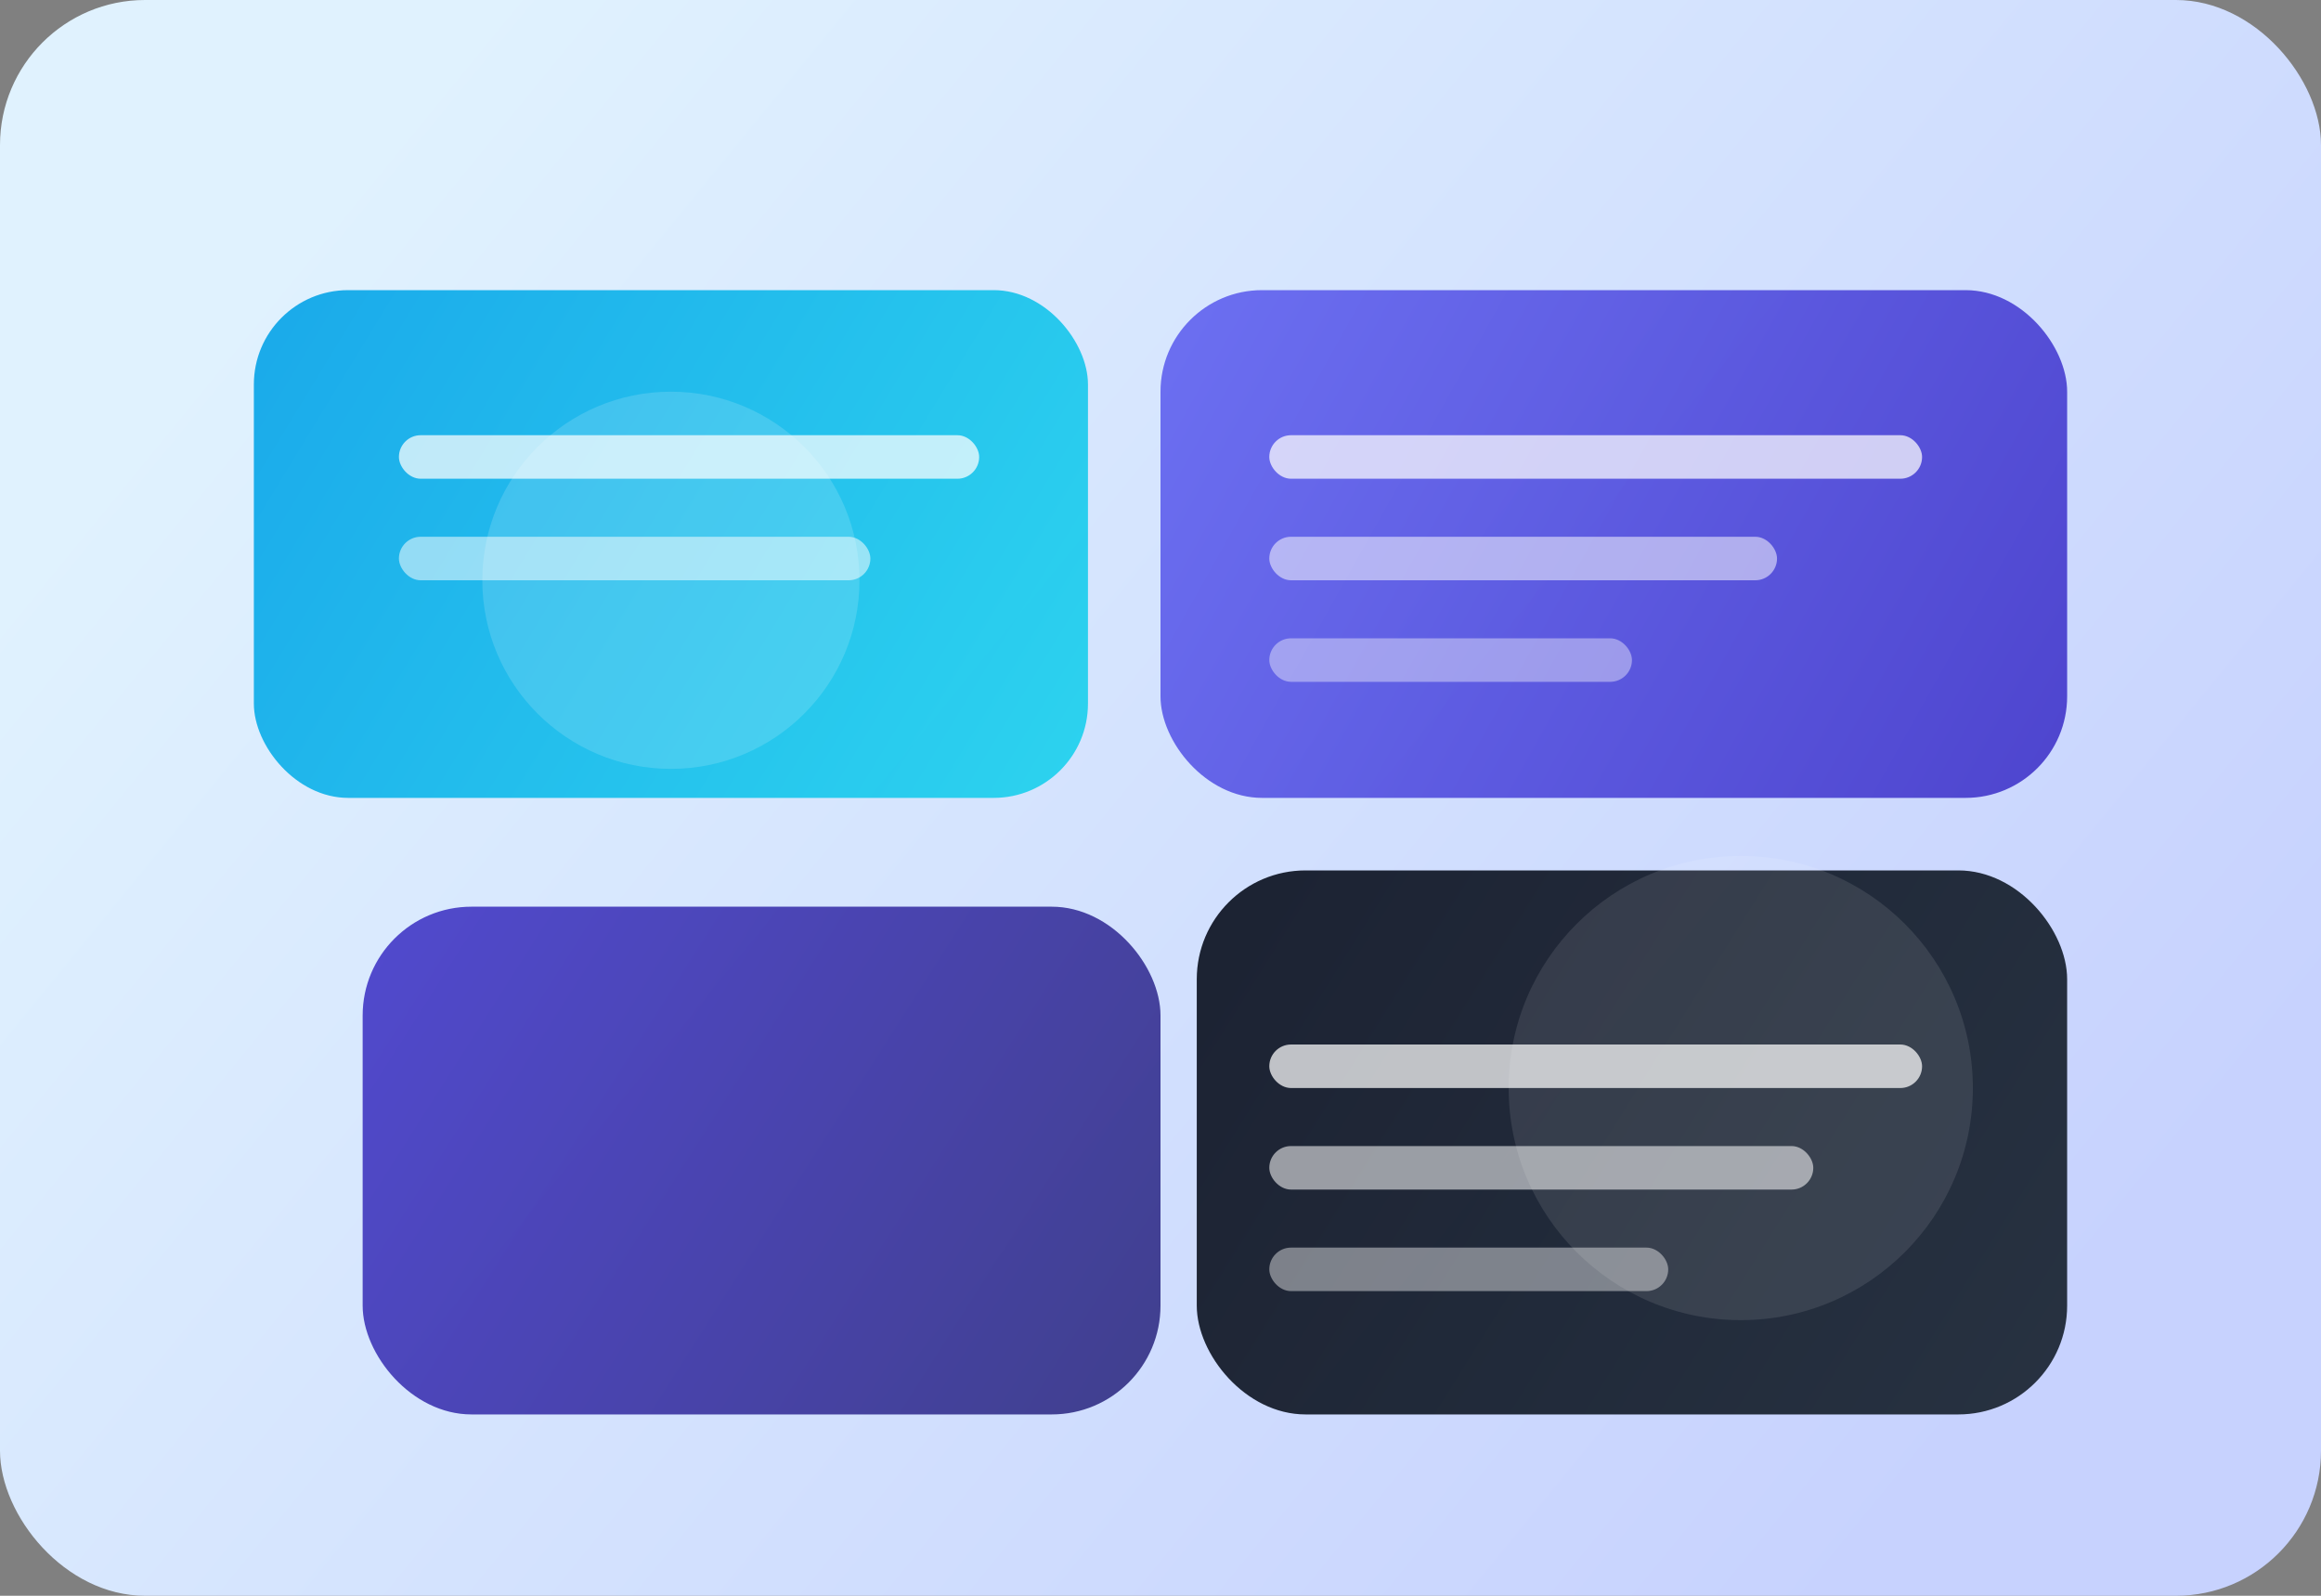 <svg width="640" height="440" viewBox="0 0 640 440" fill="none" xmlns="http://www.w3.org/2000/svg">
  <rect x="0" y="0" width="640" height="440" fill="#808080" stroke="none"/>
  <rect width="640" height="440" rx="40" fill="url(#paint0_linear)" />
  <rect x="70" y="80" width="230" height="140" rx="26" fill="url(#paint1_linear)" opacity="0.94" />
  <rect x="320" y="80" width="250" height="140" rx="28" fill="url(#paint2_linear)" opacity="0.92" />
  <rect x="100" y="250" width="220" height="140" rx="30" fill="url(#paint3_linear)" opacity="0.9" />
  <rect x="330" y="240" width="240" height="150" rx="30" fill="url(#paint4_linear)" opacity="0.95" />
  <circle cx="185" cy="160" r="52" fill="#FFFFFF" opacity="0.15" />
  <circle cx="480" cy="300" r="64" fill="#FFFFFF" opacity="0.1" />
  <rect x="110" y="120" width="160" height="12" rx="6" fill="white" opacity="0.72" />
  <rect x="110" y="148" width="130" height="12" rx="6" fill="white" opacity="0.52" />
  <rect x="350" y="120" width="180" height="12" rx="6" fill="white" opacity="0.72" />
  <rect x="350" y="148" width="140" height="12" rx="6" fill="white" opacity="0.52" />
  <rect x="350" y="176" width="100" height="12" rx="6" fill="white" opacity="0.4" />
  <rect x="350" y="288" width="180" height="12" rx="6" fill="white" opacity="0.72" />
  <rect x="350" y="316" width="150" height="12" rx="6" fill="white" opacity="0.55" />
  <rect x="350" y="344" width="110" height="12" rx="6" fill="white" opacity="0.42" />
  <defs>
    <linearGradient id="paint0_linear" x1="100" y1="40" x2="540" y2="400" gradientUnits="userSpaceOnUse">
      <stop stop-color="#E0F2FE" />
      <stop offset="1" stop-color="#C7D2FE" />
    </linearGradient>
    <linearGradient id="paint1_linear" x1="70" y1="80" x2="300" y2="220" gradientUnits="userSpaceOnUse">
      <stop stop-color="#0EA5E9" />
      <stop offset="1" stop-color="#22D3EE" />
    </linearGradient>
    <linearGradient id="paint2_linear" x1="320" y1="80" x2="570" y2="220" gradientUnits="userSpaceOnUse">
      <stop stop-color="#6366F1" />
      <stop offset="1" stop-color="#4338CA" />
    </linearGradient>
    <linearGradient id="paint3_linear" x1="100" y1="250" x2="320" y2="390" gradientUnits="userSpaceOnUse">
      <stop stop-color="#4338CA" />
      <stop offset="1" stop-color="#312E81" />
    </linearGradient>
    <linearGradient id="paint4_linear" x1="330" y1="240" x2="570" y2="390" gradientUnits="userSpaceOnUse">
      <stop stop-color="#111827" />
      <stop offset="1" stop-color="#1F2937" />
    </linearGradient>
  </defs>
</svg>
